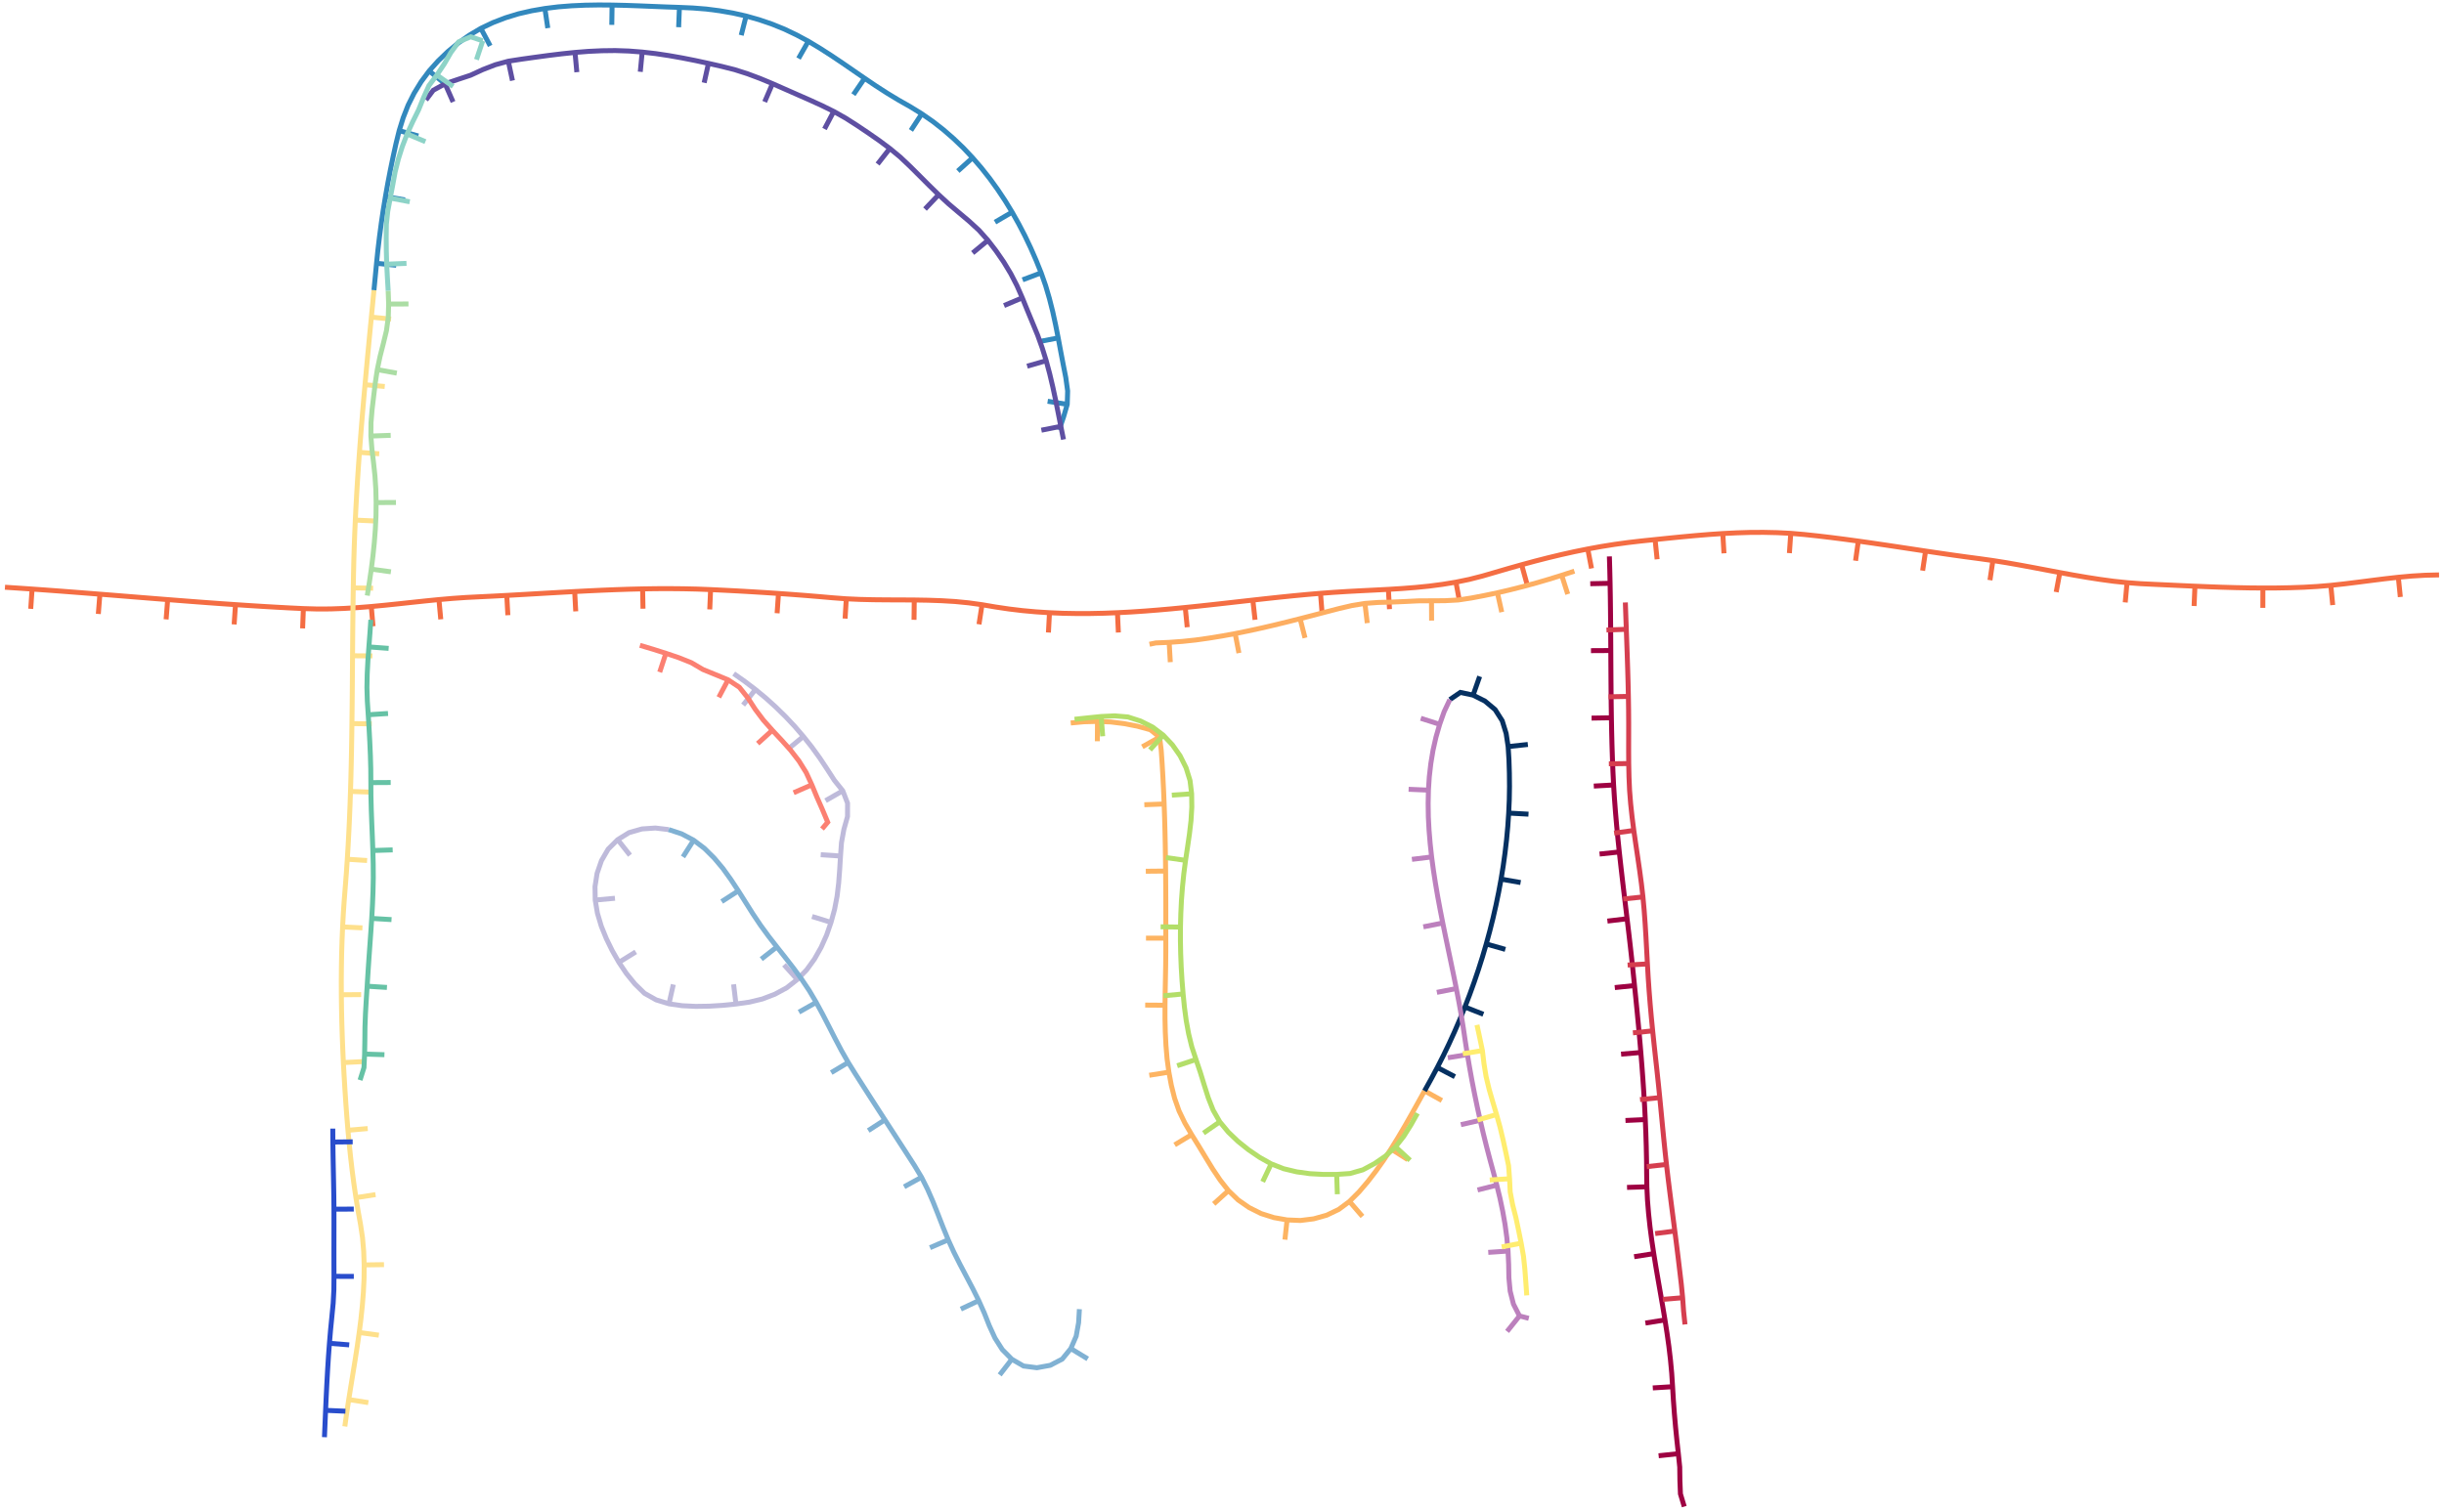 <svg viewBox = '-246.505 -152.489 493.01 304.978' xmlns = 'http://www.w3.org/2000/svg'>
<path stroke-width='1' fill='none' stroke='#9E0142' d='M 78.145 -40.221 L 78.223 -37.509 L 78.285 -34.796 L 78.333 -32.084 L 78.368 -29.37 L 78.394 -26.657 L 78.414 -23.944 L 78.43 -21.231 L 78.445 -18.518 L 78.462 -15.805 L 78.483 -13.091 L 78.511 -10.378 L 78.55 -7.665 L 78.602 -4.953 L 78.668 -2.24 L 78.755 0.472 L 78.862 3.183 L 78.994 5.893 L 79.166 8.6 L 79.369 11.306 L 79.603 14.009 L 79.863 16.71 L 80.142 19.409 L 80.44 22.105 L 80.75 24.801 L 81.069 27.495 L 81.393 30.189 L 81.716 32.883 L 82.037 35.577 L 82.349 38.273 L 82.649 40.969 L 82.935 43.667 L 83.214 46.366 L 83.489 49.065 L 83.755 51.765 L 84.012 54.467 L 84.258 57.169 L 84.49 59.872 L 84.707 62.576 L 84.908 65.282 L 85.089 67.989 L 85.249 70.698 L 85.387 73.407 L 85.498 76.118 L 85.582 78.83 L 85.639 81.543 L 85.663 84.256 L 85.703 86.969 L 85.831 89.679 L 86.051 92.383 L 86.341 95.081 L 86.693 97.771 L 87.094 100.454 L 87.528 103.132 L 87.985 105.807 L 88.451 108.48 L 88.913 111.153 L 89.358 113.83 L 89.774 116.511 L 90.151 119.198 L 90.466 121.893 L 90.718 124.594 L 90.893 127.302 L 91.055 130.01 L 91.254 132.716 L 91.491 135.419 L 91.761 138.118 L 92.057 140.815 L 92.334 143.513 L 92.37 146.226 L 92.476 148.936 L 93.245 151.489' /><line stroke-width='1' x1='78.285' y1='-34.796' x2='74.286' y2='-34.715' fill='none' stroke='#9E0142' />
<line stroke-width='1' x1='78.43' y1='-21.231' x2='74.43' y2='-21.208' fill='none' stroke='#9E0142' />
<line stroke-width='1' x1='78.55' y1='-7.665' x2='74.551' y2='-7.599' fill='none' stroke='#9E0142' />
<line stroke-width='1' x1='78.994' y1='5.893' x2='75' y2='6.117' fill='none' stroke='#9E0142' />
<line stroke-width='1' x1='80.142' y1='19.409' x2='76.165' y2='19.834' fill='none' stroke='#9E0142' />
<line stroke-width='1' x1='81.716' y1='32.883' x2='77.745' y2='33.358' fill='none' stroke='#9E0142' />
<line stroke-width='1' x1='83.214' y1='46.366' x2='79.235' y2='46.774' fill='none' stroke='#9E0142' />
<line stroke-width='1' x1='84.49' y1='59.872' x2='80.504' y2='60.203' fill='none' stroke='#9E0142' />
<line stroke-width='1' x1='85.387' y1='73.407' x2='81.391' y2='73.591' fill='none' stroke='#9E0142' />
<line stroke-width='1' x1='85.703' y1='86.969' x2='81.705' y2='87.092' fill='none' stroke='#9E0142' />
<line stroke-width='1' x1='87.094' y1='100.454' x2='83.142' y2='101.069' fill='none' stroke='#9E0142' />
<line stroke-width='1' x1='89.358' y1='113.83' x2='85.408' y2='114.464' fill='none' stroke='#9E0142' />
<line stroke-width='1' x1='90.893' y1='127.302' x2='86.901' y2='127.55' fill='none' stroke='#9E0142' />
<line stroke-width='1' x1='92.057' y1='140.815' x2='88.079' y2='141.238' fill='none' stroke='#9E0142' />
<path stroke-width='1' fill='none' stroke='#D53E4F' d='M 81.365 -30.931 L 81.459 -28.223 L 81.557 -25.516 L 81.655 -22.808 L 81.75 -20.1 L 81.838 -17.392 L 81.915 -14.684 L 81.976 -11.976 L 82.018 -9.267 L 82.037 -6.557 L 82.034 -3.848 L 82.028 -1.139 L 82.042 1.571 L 82.1 4.279 L 82.219 6.986 L 82.434 9.686 L 82.725 12.38 L 83.07 15.067 L 83.456 17.749 L 83.854 20.429 L 84.244 23.11 L 84.603 25.796 L 84.913 28.487 L 85.16 31.185 L 85.358 33.887 L 85.524 36.591 L 85.671 39.297 L 85.816 42.002 L 85.971 44.707 L 86.156 47.41 L 86.37 50.111 L 86.611 52.809 L 86.876 55.506 L 87.157 58.2 L 87.449 60.894 L 87.748 63.587 L 88.035 66.281 L 88.307 68.976 L 88.569 71.673 L 88.828 74.37 L 89.091 77.066 L 89.366 79.762 L 89.657 82.456 L 89.972 85.146 L 90.306 87.835 L 90.649 90.523 L 90.996 93.21 L 91.343 95.897 L 91.686 98.584 L 92.019 101.273 L 92.34 103.963 L 92.656 106.654 L 92.921 109.35 L 93.112 112.053 L 93.395 114.739' /><line stroke-width='1' x1='81.557' y1='-25.516' x2='77.559' y2='-25.37' fill='none' stroke='#D53E4F' />
<line stroke-width='1' x1='81.976' y1='-11.976' x2='77.976' y2='-11.899' fill='none' stroke='#D53E4F' />
<line stroke-width='1' x1='82.042' y1='1.571' x2='78.042' y2='1.624' fill='none' stroke='#D53E4F' />
<line stroke-width='1' x1='83.07' y1='15.067' x2='79.107' y2='15.607' fill='none' stroke='#D53E4F' />
<line stroke-width='1' x1='84.913' y1='28.487' x2='80.934' y2='28.899' fill='none' stroke='#D53E4F' />
<line stroke-width='1' x1='85.816' y1='42.002' x2='81.822' y2='42.223' fill='none' stroke='#D53E4F' />
<line stroke-width='1' x1='86.876' y1='55.506' x2='82.896' y2='55.909' fill='none' stroke='#D53E4F' />
<line stroke-width='1' x1='88.307' y1='68.976' x2='84.326' y2='69.37' fill='none' stroke='#D53E4F' />
<line stroke-width='1' x1='89.657' y1='82.456' x2='85.682' y2='82.903' fill='none' stroke='#D53E4F' />
<line stroke-width='1' x1='91.343' y1='95.897' x2='87.376' y2='96.406' fill='none' stroke='#D53E4F' />
<line stroke-width='1' x1='92.921' y1='109.35' x2='88.935' y2='109.687' fill='none' stroke='#D53E4F' />
<path stroke-width='1' fill='none' stroke='#F46D43' d='M -245.505 -34.001 L -242.767 -33.822 L -240.031 -33.635 L -237.294 -33.44 L -234.558 -33.238 L -231.823 -33.03 L -229.088 -32.817 L -226.353 -32.601 L -223.618 -32.383 L -220.884 -32.163 L -218.149 -31.943 L -215.415 -31.724 L -212.68 -31.507 L -209.945 -31.293 L -207.21 -31.083 L -204.474 -30.879 L -201.738 -30.68 L -199.001 -30.491 L -196.264 -30.309 L -193.526 -30.137 L -190.787 -29.977 L -188.048 -29.828 L -185.307 -29.695 L -182.566 -29.616 L -179.822 -29.626 L -177.081 -29.727 L -174.343 -29.893 L -171.608 -30.112 L -168.877 -30.373 L -166.149 -30.657 L -163.421 -30.951 L -160.693 -31.24 L -157.963 -31.512 L -155.23 -31.749 L -152.494 -31.939 L -149.754 -32.077 L -147.014 -32.211 L -144.274 -32.355 L -141.535 -32.508 L -138.796 -32.666 L -136.057 -32.825 L -133.319 -32.981 L -130.579 -33.132 L -127.84 -33.273 L -125.099 -33.401 L -122.358 -33.512 L -119.616 -33.604 L -116.874 -33.671 L -114.131 -33.712 L -111.388 -33.72 L -108.644 -33.694 L -105.902 -33.632 L -103.161 -33.526 L -100.42 -33.395 L -97.681 -33.253 L -94.942 -33.096 L -92.204 -32.928 L -89.466 -32.745 L -86.73 -32.549 L -83.995 -32.339 L -81.261 -32.114 L -78.528 -31.875 L -75.792 -31.669 L -73.052 -31.547 L -70.309 -31.481 L -67.566 -31.454 L -64.823 -31.444 L -62.079 -31.429 L -59.336 -31.383 L -56.595 -31.287 L -53.856 -31.123 L -51.127 -30.855 L -48.409 -30.479 L -45.705 -30.018 L -42.992 -29.616 L -40.268 -29.288 L -37.536 -29.039 L -34.799 -28.861 L -32.058 -28.745 L -29.315 -28.698 L -26.572 -28.703 L -23.829 -28.76 L -21.088 -28.866 L -18.348 -29.01 L -15.611 -29.194 L -12.876 -29.409 L -10.143 -29.65 L -7.413 -29.916 L -4.684 -30.198 L -1.957 -30.493 L 0.77 -30.797 L 3.496 -31.105 L 6.222 -31.412 L 8.948 -31.713 L 11.676 -32.006 L 14.405 -32.283 L 17.137 -32.541 L 19.87 -32.776 L 22.606 -32.979 L 25.344 -33.151 L 28.083 -33.298 L 30.823 -33.433 L 33.563 -33.576 L 36.301 -33.745 L 39.036 -33.958 L 41.766 -34.228 L 44.486 -34.585 L 47.192 -35.029 L 49.879 -35.585 L 52.536 -36.263 L 55.171 -37.029 L 57.804 -37.797 L 60.444 -38.542 L 63.092 -39.26 L 65.75 -39.94 L 68.417 -40.582 L 71.094 -41.179 L 73.783 -41.723 L 76.482 -42.217 L 79.191 -42.65 L 81.908 -43.024 L 84.633 -43.341 L 87.362 -43.623 L 90.091 -43.904 L 92.821 -44.176 L 95.552 -44.427 L 98.287 -44.652 L 101.023 -44.839 L 103.763 -44.976 L 106.505 -45.062 L 109.248 -45.075 L 111.991 -45.016 L 114.731 -44.877 L 117.464 -44.642 L 120.192 -44.351 L 122.916 -44.029 L 125.637 -43.681 L 128.356 -43.312 L 131.072 -42.926 L 133.786 -42.528 L 136.499 -42.122 L 139.212 -41.713 L 141.924 -41.304 L 144.638 -40.902 L 147.353 -40.509 L 150.07 -40.13 L 152.79 -39.769 L 155.506 -39.388 L 158.216 -38.957 L 160.918 -38.482 L 163.615 -37.983 L 166.31 -37.472 L 169.006 -36.963 L 171.704 -36.468 L 174.408 -36.003 L 177.119 -35.582 L 179.837 -35.213 L 182.565 -34.925 L 185.301 -34.72 L 188.041 -34.587 L 190.781 -34.461 L 193.522 -34.334 L 196.262 -34.213 L 199.003 -34.101 L 201.745 -34.002 L 204.487 -33.925 L 207.23 -33.871 L 209.973 -33.845 L 212.716 -33.856 L 215.459 -33.905 L 218.201 -34.001 L 220.94 -34.157 L 223.673 -34.385 L 226.401 -34.683 L 229.123 -35.019 L 231.844 -35.369 L 234.566 -35.709 L 237.292 -36.016 L 240.024 -36.264 L 242.763 -36.426 L 245.505 -36.491' /><line stroke-width='1' x1='-240.031' y1='-33.635' x2='-240.309' y2='-29.645' fill='none' stroke='#F46D43' />
<line stroke-width='1' x1='-226.353' y1='-32.601' x2='-226.67' y2='-28.614' fill='none' stroke='#F46D43' />
<line stroke-width='1' x1='-212.68' y1='-31.507' x2='-212.994' y2='-27.519' fill='none' stroke='#F46D43' />
<line stroke-width='1' x1='-199.001' y1='-30.491' x2='-199.272' y2='-26.5' fill='none' stroke='#F46D43' />
<line stroke-width='1' x1='-185.307' y1='-29.695' x2='-185.462' y2='-25.698' fill='none' stroke='#F46D43' />
<line stroke-width='1' x1='-171.608' y1='-30.112' x2='-171.259' y2='-26.127' fill='none' stroke='#F46D43' />
<line stroke-width='1' x1='-157.963' y1='-31.512' x2='-157.592' y2='-27.529' fill='none' stroke='#F46D43' />
<line stroke-width='1' x1='-144.274' y1='-32.355' x2='-144.057' y2='-28.361' fill='none' stroke='#F46D43' />
<line stroke-width='1' x1='-130.579' y1='-33.132' x2='-130.366' y2='-29.137' fill='none' stroke='#F46D43' />
<line stroke-width='1' x1='-116.874' y1='-33.671' x2='-116.796' y2='-29.672' fill='none' stroke='#F46D43' />
<line stroke-width='1' x1='-103.161' y1='-33.526' x2='-103.333' y2='-29.529' fill='none' stroke='#F46D43' />
<line stroke-width='1' x1='-89.466' y1='-32.745' x2='-89.743' y2='-28.755' fill='none' stroke='#F46D43' />
<line stroke-width='1' x1='-75.792' y1='-31.669' x2='-76.031' y2='-27.676' fill='none' stroke='#F46D43' />
<line stroke-width='1' x1='-62.079' y1='-31.429' x2='-62.124' y2='-27.429' fill='none' stroke='#F46D43' />
<line stroke-width='1' x1='-48.409' y1='-30.479' x2='-49.019' y2='-26.526' fill='none' stroke='#F46D43' />
<line stroke-width='1' x1='-34.799' y1='-28.861' x2='-35.013' y2='-24.867' fill='none' stroke='#F46D43' />
<line stroke-width='1' x1='-21.088' y1='-28.866' x2='-20.905' y2='-24.87' fill='none' stroke='#F46D43' />
<line stroke-width='1' x1='-7.413' y1='-29.916' x2='-7.014' y2='-25.936' fill='none' stroke='#F46D43' />
<line stroke-width='1' x1='6.222' y1='-31.412' x2='6.666' y2='-27.436' fill='none' stroke='#F46D43' />
<line stroke-width='1' x1='19.87' y1='-32.776' x2='20.189' y2='-28.789' fill='none' stroke='#F46D43' />
<line stroke-width='1' x1='33.563' y1='-33.576' x2='33.79' y2='-29.582' fill='none' stroke='#F46D43' />
<line stroke-width='1' x1='47.192' y1='-35.029' x2='47.922' y2='-31.096' fill='none' stroke='#F46D43' />
<line stroke-width='1' x1='60.444' y1='-38.542' x2='61.511' y2='-34.687' fill='none' stroke='#F46D43' />
<line stroke-width='1' x1='73.783' y1='-41.723' x2='74.54' y2='-37.795' fill='none' stroke='#F46D43' />
<line stroke-width='1' x1='87.362' y1='-43.623' x2='87.772' y2='-39.644' fill='none' stroke='#F46D43' />
<line stroke-width='1' x1='101.023' y1='-44.839' x2='101.26' y2='-40.846' fill='none' stroke='#F46D43' />
<line stroke-width='1' x1='114.731' y1='-44.877' x2='114.458' y2='-40.886' fill='none' stroke='#F46D43' />
<line stroke-width='1' x1='128.356' y1='-43.312' x2='127.805' y2='-39.35' fill='none' stroke='#F46D43' />
<line stroke-width='1' x1='141.924' y1='-41.304' x2='141.333' y2='-37.348' fill='none' stroke='#F46D43' />
<line stroke-width='1' x1='155.506' y1='-39.388' x2='154.915' y2='-35.432' fill='none' stroke='#F46D43' />
<line stroke-width='1' x1='169.006' y1='-36.963' x2='168.274' y2='-33.031' fill='none' stroke='#F46D43' />
<line stroke-width='1' x1='182.565' y1='-34.925' x2='182.206' y2='-30.941' fill='none' stroke='#F46D43' />
<line stroke-width='1' x1='196.262' y1='-34.213' x2='196.092' y2='-30.216' fill='none' stroke='#F46D43' />
<line stroke-width='1' x1='209.973' y1='-33.845' x2='209.962' y2='-29.845' fill='none' stroke='#F46D43' />
<line stroke-width='1' x1='223.673' y1='-34.385' x2='224.057' y2='-30.404' fill='none' stroke='#F46D43' />
<line stroke-width='1' x1='237.292' y1='-36.016' x2='237.697' y2='-32.037' fill='none' stroke='#F46D43' />
<path stroke-width='1' fill='none' stroke='#FDAE61' d='M -14.625 -22.501 L -13.345 -22.766 L -10.659 -22.881 L -7.978 -23.076 L -5.304 -23.359 L -2.642 -23.734 L 0.012 -24.166 L 2.656 -24.65 L 5.291 -25.186 L 7.918 -25.76 L 10.537 -26.367 L 13.149 -27.005 L 15.756 -27.661 L 18.36 -28.333 L 20.961 -29.014 L 23.563 -29.691 L 26.18 -30.303 L 28.832 -30.739 L 31.512 -30.935 L 34.2 -31.007 L 36.886 -31.12 L 39.571 -31.254 L 42.26 -31.272 L 44.948 -31.286 L 47.632 -31.429 L 50.29 -31.829 L 52.931 -32.332 L 55.562 -32.886 L 58.18 -33.498 L 60.786 -34.159 L 63.381 -34.865 L 65.961 -35.621 L 68.529 -36.417 L 71.085 -37.251' /><line stroke-width='1' x1='-10.659' y1='-22.881' x2='-10.429' y2='-18.887' fill='none' stroke='#FDAE61' />
<line stroke-width='1' x1='2.656' y1='-24.65' x2='3.416' y2='-20.723' fill='none' stroke='#FDAE61' />
<line stroke-width='1' x1='15.756' y1='-27.661' x2='16.744' y2='-23.785' fill='none' stroke='#FDAE61' />
<line stroke-width='1' x1='28.832' y1='-30.739' x2='29.303' y2='-26.767' fill='none' stroke='#FDAE61' />
<line stroke-width='1' x1='42.26' y1='-31.272' x2='42.283' y2='-27.272' fill='none' stroke='#FDAE61' />
<line stroke-width='1' x1='55.562' y1='-32.886' x2='56.43' y2='-28.981' fill='none' stroke='#FDAE61' />
<line stroke-width='1' x1='68.529' y1='-36.417' x2='69.741' y2='-32.606' fill='none' stroke='#FDAE61' />
<path stroke-width='1' fill='none' stroke='#FEE08B' d='M -176.945 135.319 L -176.57 132.607 L -176.159 129.899 L -175.726 127.196 L -175.285 124.493 L -174.848 121.79 L -174.431 119.083 L -174.045 116.373 L -173.699 113.656 L -173.414 110.933 L -173.2 108.203 L -173.066 105.468 L -173.046 102.73 L -173.142 99.994 L -173.376 97.266 L -173.779 94.558 L -174.262 91.863 L -174.706 89.161 L -175.104 86.452 L -175.463 83.737 L -175.779 81.017 L -176.063 78.294 L -176.316 75.567 L -176.54 72.838 L -176.742 70.107 L -176.923 67.375 L -177.088 64.641 L -177.236 61.907 L -177.362 59.172 L -177.469 56.435 L -177.554 53.699 L -177.613 50.961 L -177.649 48.223 L -177.658 45.484 L -177.637 42.746 L -177.589 40.008 L -177.507 37.271 L -177.392 34.535 L -177.246 31.801 L -177.06 29.069 L -176.844 26.339 L -176.634 23.609 L -176.448 20.877 L -176.281 18.144 L -176.136 15.409 L -176.009 12.674 L -175.898 9.938 L -175.804 7.201 L -175.723 4.464 L -175.655 1.727 L -175.599 -1.011 L -175.552 -3.749 L -175.514 -6.487 L -175.482 -9.225 L -175.454 -11.963 L -175.431 -14.701 L -175.41 -17.44 L -175.389 -20.178 L -175.368 -22.916 L -175.344 -25.654 L -175.316 -28.393 L -175.282 -31.131 L -175.242 -33.869 L -175.193 -36.607 L -175.131 -39.344 L -175.051 -42.081 L -174.949 -44.818 L -174.83 -47.554 L -174.694 -50.288 L -174.541 -53.023 L -174.374 -55.756 L -174.193 -58.488 L -173.999 -61.219 L -173.793 -63.95 L -173.577 -66.68 L -173.351 -69.409 L -173.117 -72.137 L -172.875 -74.865 L -172.627 -77.592 L -172.374 -80.318 L -172.117 -83.045 L -171.857 -85.77 L -171.594 -88.496 L -171.331 -91.222 L -171.068 -93.948' /><line stroke-width='1' x1='-176.159' y1='129.899' x2='-172.207' y2='130.516' fill='none' stroke='#FEE08B' />
<line stroke-width='1' x1='-174.045' y1='116.373' x2='-170.081' y2='116.907' fill='none' stroke='#FEE08B' />
<line stroke-width='1' x1='-173.046' y1='102.73' x2='-169.046' y2='102.675' fill='none' stroke='#FEE08B' />
<line stroke-width='1' x1='-174.706' y1='89.161' x2='-170.753' y2='88.545' fill='none' stroke='#FEE08B' />
<line stroke-width='1' x1='-176.316' y1='75.567' x2='-172.331' y2='75.219' fill='none' stroke='#FEE08B' />
<line stroke-width='1' x1='-177.236' y1='61.907' x2='-173.241' y2='61.707' fill='none' stroke='#FEE08B' />
<line stroke-width='1' x1='-177.649' y1='48.223' x2='-173.649' y2='48.191' fill='none' stroke='#FEE08B' />
<line stroke-width='1' x1='-177.392' y1='34.535' x2='-173.397' y2='34.726' fill='none' stroke='#FEE08B' />
<line stroke-width='1' x1='-176.448' y1='20.877' x2='-172.456' y2='21.135' fill='none' stroke='#FEE08B' />
<line stroke-width='1' x1='-175.804' y1='7.201' x2='-171.806' y2='7.329' fill='none' stroke='#FEE08B' />
<line stroke-width='1' x1='-175.514' y1='-6.487' x2='-171.514' y2='-6.435' fill='none' stroke='#FEE08B' />
<line stroke-width='1' x1='-175.389' y1='-20.178' x2='-171.39' y2='-20.147' fill='none' stroke='#FEE08B' />
<line stroke-width='1' x1='-175.242' y1='-33.869' x2='-171.243' y2='-33.804' fill='none' stroke='#FEE08B' />
<line stroke-width='1' x1='-174.83' y1='-47.554' x2='-170.835' y2='-47.367' fill='none' stroke='#FEE08B' />
<line stroke-width='1' x1='-173.999' y1='-61.219' x2='-170.009' y2='-60.928' fill='none' stroke='#FEE08B' />
<line stroke-width='1' x1='-172.875' y1='-74.865' x2='-168.891' y2='-74.507' fill='none' stroke='#FEE08B' />
<line stroke-width='1' x1='-171.594' y1='-88.496' x2='-167.613' y2='-88.112' fill='none' stroke='#FEE08B' />
<path stroke-width='1' fill='none' stroke='#ABDDA4' d='M -172.415 -32.321 L -171.995 -34.984 L -171.61 -37.652 L -171.272 -40.326 L -170.999 -43.008 L -170.79 -45.696 L -170.661 -48.388 L -170.63 -51.083 L -170.693 -53.778 L -170.868 -56.468 L -171.156 -59.148 L -171.475 -61.825 L -171.689 -64.511 L -171.667 -67.205 L -171.441 -69.891 L -171.124 -72.568 L -170.802 -75.244 L -170.397 -77.909 L -169.848 -80.548 L -169.18 -83.159 L -168.546 -85.779 L -168.182 -88.448 L -168.106 -91.14 L -168.203 -93.834' /><line stroke-width='1' x1='-171.61' y1='-37.652' x2='-167.646' y2='-37.116' fill='none' stroke='#ABDDA4' />
<line stroke-width='1' x1='-170.63' y1='-51.083' x2='-166.63' y2='-51.107' fill='none' stroke='#ABDDA4' />
<line stroke-width='1' x1='-171.689' y1='-64.511' x2='-167.692' y2='-64.653' fill='none' stroke='#ABDDA4' />
<line stroke-width='1' x1='-170.397' y1='-77.909' x2='-166.46' y2='-77.201' fill='none' stroke='#ABDDA4' />
<line stroke-width='1' x1='-168.106' y1='-91.14' x2='-164.106' y2='-91.156' fill='none' stroke='#ABDDA4' />
<path stroke-width='1' fill='none' stroke='#66C2A5' d='M -173.875 65.439 L -173.084 62.926 L -172.955 60.188 L -172.908 57.447 L -172.882 54.706 L -172.778 51.966 L -172.619 49.23 L -172.441 46.494 L -172.271 43.758 L -172.088 41.023 L -171.893 38.288 L -171.699 35.553 L -171.519 32.818 L -171.368 30.081 L -171.26 27.341 L -171.203 24.601 L -171.22 21.86 L -171.291 19.119 L -171.393 16.38 L -171.507 13.64 L -171.61 10.901 L -171.678 8.161 L -171.694 5.419 L -171.712 2.678 L -171.789 -0.062 L -171.908 -2.801 L -172.055 -5.539 L -172.223 -8.275 L -172.403 -11.01 L -172.486 -13.75 L -172.43 -16.491 L -172.289 -19.228 L -172.093 -21.963 L -171.883 -24.696 L -171.695 -27.431' /><line stroke-width='1' x1='-172.955' y1='60.188' x2='-168.957' y2='60.316' fill='none' stroke='#66C2A5' />
<line stroke-width='1' x1='-172.441' y1='46.494' x2='-168.449' y2='46.748' fill='none' stroke='#66C2A5' />
<line stroke-width='1' x1='-171.519' y1='32.818' x2='-167.526' y2='33.059' fill='none' stroke='#66C2A5' />
<line stroke-width='1' x1='-171.291' y1='19.119' x2='-167.293' y2='18.993' fill='none' stroke='#66C2A5' />
<line stroke-width='1' x1='-171.694' y1='5.419' x2='-167.694' y2='5.395' fill='none' stroke='#66C2A5' />
<line stroke-width='1' x1='-172.223' y1='-8.275' x2='-168.231' y2='-8.529' fill='none' stroke='#66C2A5' />
<line stroke-width='1' x1='-172.093' y1='-21.963' x2='-168.104' y2='-21.666' fill='none' stroke='#66C2A5' />
<path stroke-width='1' fill='none' stroke='#294dcc' d='M -181.055 137.489 L -180.941 134.782 L -180.825 132.074 L -180.704 129.367 L -180.57 126.66 L -180.42 123.954 L -180.249 121.25 L -180.05 118.547 L -179.822 115.847 L -179.556 113.15 L -179.295 110.453 L -179.154 107.747 L -179.132 105.037 L -179.142 102.327 L -179.144 99.617 L -179.14 96.907 L -179.136 94.197 L -179.138 91.487 L -179.167 88.777 L -179.212 86.068 L -179.267 83.358 L -179.319 80.649 L -179.358 77.939 L -179.375 75.229' /><line stroke-width='1' x1='-180.825' y1='132.074' x2='-176.829' y2='132.249' fill='none' stroke='#294dcc' />
<line stroke-width='1' x1='-180.05' y1='118.547' x2='-176.063' y2='118.863' fill='none' stroke='#294dcc' />
<line stroke-width='1' x1='-179.132' y1='105.037' x2='-175.132' y2='105.046' fill='none' stroke='#294dcc' />
<line stroke-width='1' x1='-179.138' y1='91.487' x2='-175.138' y2='91.465' fill='none' stroke='#294dcc' />
<line stroke-width='1' x1='-179.358' y1='77.939' x2='-175.359' y2='77.898' fill='none' stroke='#294dcc' />
<path stroke-width='1' fill='none' stroke='#3288BD' d='M -171.068 -93.948 L -170.808 -96.653 L -170.549 -99.359 L -170.27 -102.063 L -169.95 -104.762 L -169.591 -107.456 L -169.193 -110.145 L -168.753 -112.827 L -168.278 -115.503 L -167.764 -118.172 L -167.213 -120.834 L -166.63 -123.489 L -165.981 -126.128 L -165.176 -128.722 L -164.185 -131.252 L -162.968 -133.681 L -161.547 -135.997 L -159.929 -138.179 L -158.116 -140.202 L -156.156 -142.084 L -154.058 -143.811 L -151.841 -145.381 L -149.505 -146.767 L -147.051 -147.935 L -144.514 -148.907 L -141.916 -149.703 L -139.267 -150.309 L -136.589 -150.774 L -133.892 -151.108 L -131.183 -151.321 L -128.468 -151.444 L -125.75 -151.489 L -123.032 -151.468 L -120.315 -151.405 L -117.599 -151.31 L -114.883 -151.199 L -112.167 -151.089 L -109.45 -150.997 L -106.735 -150.878 L -104.026 -150.663 L -101.33 -150.316 L -98.652 -149.852 L -96.001 -149.257 L -93.386 -148.516 L -90.813 -147.642 L -88.294 -146.622 L -85.841 -145.453 L -83.449 -144.163 L -81.119 -142.764 L -78.832 -141.295 L -76.575 -139.781 L -74.336 -138.239 L -72.098 -136.698 L -69.846 -135.175 L -67.562 -133.701 L -65.238 -132.293 L -62.873 -130.953 L -60.561 -129.525 L -58.327 -127.978 L -56.187 -126.303 L -54.136 -124.52 L -52.173 -122.641 L -50.311 -120.661 L -48.535 -118.604 L -46.852 -116.47 L -45.262 -114.266 L -43.755 -112.004 L -42.338 -109.685 L -41.007 -107.315 L -39.754 -104.903 L -38.586 -102.449 L -37.498 -99.959 L -36.482 -97.438 L -35.584 -94.873 L -34.818 -92.265 L -34.151 -89.63 L -33.572 -86.975 L -33.044 -84.309 L -32.544 -81.637 L -32.034 -78.967 L -31.509 -76.3 L -31.137 -73.61 L -31.218 -70.902 L -31.975 -68.309 L -32.855 -65.741' /><line stroke-width='1' x1='-170.549' y1='-99.359' x2='-166.568' y2='-98.964' fill='none' stroke='#3288BD' />
<line stroke-width='1' x1='-168.753' y1='-112.827' x2='-164.81' y2='-112.154' fill='none' stroke='#3288BD' />
<line stroke-width='1' x1='-165.981' y1='-126.128' x2='-162.128' y2='-125.057' fill='none' stroke='#3288BD' />
<line stroke-width='1' x1='-159.929' y1='-138.179' x2='-156.83' y2='-135.65' fill='none' stroke='#3288BD' />
<line stroke-width='1' x1='-149.505' y1='-146.767' x2='-147.623' y2='-143.238' fill='none' stroke='#3288BD' />
<line stroke-width='1' x1='-136.589' y1='-150.774' x2='-136.001' y2='-146.818' fill='none' stroke='#3288BD' />
<line stroke-width='1' x1='-123.032' y1='-151.468' x2='-123.094' y2='-147.469' fill='none' stroke='#3288BD' />
<line stroke-width='1' x1='-109.45' y1='-150.997' x2='-109.606' y2='-147' fill='none' stroke='#3288BD' />
<line stroke-width='1' x1='-96.001' y1='-149.257' x2='-96.985' y2='-145.38' fill='none' stroke='#3288BD' />
<line stroke-width='1' x1='-83.449' y1='-144.163' x2='-85.428' y2='-140.687' fill='none' stroke='#3288BD' />
<line stroke-width='1' x1='-72.098' y1='-136.698' x2='-74.353' y2='-133.394' fill='none' stroke='#3288BD' />
<line stroke-width='1' x1='-60.561' y1='-129.525' x2='-62.751' y2='-126.178' fill='none' stroke='#3288BD' />
<line stroke-width='1' x1='-50.311' y1='-120.661' x2='-53.282' y2='-117.983' fill='none' stroke='#3288BD' />
<line stroke-width='1' x1='-42.338' y1='-109.685' x2='-45.789' y2='-107.663' fill='none' stroke='#3288BD' />
<line stroke-width='1' x1='-36.482' y1='-97.438' x2='-40.225' y2='-96.029' fill='none' stroke='#3288BD' />
<line stroke-width='1' x1='-33.044' y1='-84.309' x2='-36.971' y2='-83.552' fill='none' stroke='#3288BD' />
<line stroke-width='1' x1='-31.218' y1='-70.902' x2='-35.169' y2='-71.527' fill='none' stroke='#3288BD' />
<path stroke-width='1' fill='none' stroke='#5E4FA2' d='M -160.575 -132.331 L -159.101 -134.283 L -156.722 -135.585 L -154.153 -136.458 L -151.577 -137.311 L -149.113 -138.447 L -146.582 -139.425 L -143.966 -140.14 L -141.283 -140.556 L -138.595 -140.932 L -135.905 -141.296 L -133.211 -141.626 L -130.511 -141.909 L -127.805 -142.124 L -125.094 -142.251 L -122.38 -142.287 L -119.667 -142.196 L -116.961 -141.984 L -114.264 -141.675 L -111.58 -141.272 L -108.907 -140.8 L -106.244 -140.274 L -103.591 -139.7 L -100.944 -139.098 L -98.312 -138.436 L -95.727 -137.609 L -93.184 -136.659 L -90.678 -135.616 L -88.195 -134.519 L -85.712 -133.423 L -83.226 -132.333 L -80.756 -131.206 L -78.322 -130.006 L -75.955 -128.677 L -73.667 -127.217 L -71.414 -125.704 L -69.185 -124.154 L -67.008 -122.533 L -64.916 -120.804 L -62.943 -118.94 L -61.019 -117.026 L -59.102 -115.104 L -57.159 -113.207 L -55.165 -111.366 L -53.094 -109.611 L -51.017 -107.863 L -49.02 -106.026 L -47.216 -104 L -45.563 -101.847 L -44.022 -99.613 L -42.619 -97.289 L -41.375 -94.878 L -40.282 -92.394 L -39.263 -89.878 L -38.223 -87.37 L -37.188 -84.861 L -36.273 -82.306 L -35.464 -79.715 L -34.762 -77.093 L -34.139 -74.451 L -33.569 -71.797 L -33.035 -69.135 L -32.51 -66.472 L -31.975 -63.811' /><line stroke-width='1' x1='-156.722' y1='-135.585' x2='-155.112' y2='-131.923' fill='none' stroke='#5E4FA2' />
<line stroke-width='1' x1='-143.966' y1='-140.14' x2='-143.131' y2='-136.228' fill='none' stroke='#5E4FA2' />
<line stroke-width='1' x1='-130.511' y1='-141.909' x2='-130.144' y2='-137.926' fill='none' stroke='#5E4FA2' />
<line stroke-width='1' x1='-116.961' y1='-141.984' x2='-117.345' y2='-138.003' fill='none' stroke='#5E4FA2' />
<line stroke-width='1' x1='-103.591' y1='-139.7' x2='-104.458' y2='-135.795' fill='none' stroke='#5E4FA2' />
<line stroke-width='1' x1='-90.678' y1='-135.616' x2='-92.255' y2='-131.94' fill='none' stroke='#5E4FA2' />
<line stroke-width='1' x1='-78.322' y1='-130.006' x2='-80.186' y2='-126.467' fill='none' stroke='#5E4FA2' />
<line stroke-width='1' x1='-67.008' y1='-122.533' x2='-69.477' y2='-119.387' fill='none' stroke='#5E4FA2' />
<line stroke-width='1' x1='-57.159' y1='-113.207' x2='-59.913' y2='-110.306' fill='none' stroke='#5E4FA2' />
<line stroke-width='1' x1='-47.216' y1='-104' x2='-50.298' y2='-101.45' fill='none' stroke='#5E4FA2' />
<line stroke-width='1' x1='-40.282' y1='-92.394' x2='-43.967' y2='-90.837' fill='none' stroke='#5E4FA2' />
<line stroke-width='1' x1='-35.464' y1='-79.715' x2='-39.306' y2='-78.602' fill='none' stroke='#5E4FA2' />
<line stroke-width='1' x1='-32.51' y1='-66.472' x2='-36.433' y2='-65.691' fill='none' stroke='#5E4FA2' />
<path stroke-width='1' fill='none' stroke='#8DD3C7' d='M -168.203 -93.834 L -168.36 -96.51 L -168.503 -99.187 L -168.575 -101.867 L -168.599 -104.548 L -168.565 -107.228 L -168.281 -109.891 L -167.782 -112.525 L -167.28 -115.159 L -166.799 -117.796 L -166.148 -120.395 L -165.339 -122.951 L -164.38 -125.453 L -163.265 -127.891 L -162.078 -130.295 L -161.073 -132.778 L -159.984 -135.21 L -158.38 -137.353 L -156.89 -139.578 L -155.547 -141.899 L -153.963 -144.052 L -151.56 -145.064 L -149.125 -144.251' /><line stroke-width='1' x1='-168.503' y1='-99.187' x2='-164.506' y2='-99.348' fill='none' stroke='#8DD3C7' />
<line stroke-width='1' x1='-167.782' y1='-112.525' x2='-163.853' y2='-111.779' fill='none' stroke='#8DD3C7' />
<line stroke-width='1' x1='-164.38' y1='-125.453' x2='-160.692' y2='-123.905' fill='none' stroke='#8DD3C7' />
<line stroke-width='1' x1='-158.38' y1='-137.353' x2='-155.116' y2='-135.041' fill='none' stroke='#8DD3C7' />
<line stroke-width='1' x1='-149.125' y1='-144.251' x2='-150.391' y2='-140.457' fill='none' stroke='#8DD3C7' />
<path stroke-width='1' fill='none' stroke='#BEBADA' d='M -98.495 -16.571 L -96.276 -15.011 L -94.117 -13.37 L -92.024 -11.645 L -90.012 -9.826 L -88.072 -7.93 L -86.214 -5.955 L -84.445 -3.899 L -82.757 -1.776 L -81.165 0.42 L -79.663 2.678 L -78.19 4.956 L -76.5 7.064 L -75.532 9.572 L -75.542 12.26 L -76.276 14.871 L -76.76 17.528 L -76.956 20.233 L -77.121 22.94 L -77.325 25.645 L -77.644 28.338 L -78.154 31.001 L -78.87 33.616 L -79.758 36.178 L -80.868 38.652 L -82.202 41.011 L -83.789 43.208 L -85.68 45.149 L -87.812 46.82 L -90.195 48.109 L -92.725 49.078 L -95.36 49.714 L -98.046 50.087 L -100.745 50.359 L -103.452 50.526 L -106.163 50.566 L -108.871 50.434 L -111.555 50.052 L -114.142 49.256 L -116.496 47.931 L -118.434 46.039 L -120.142 43.935 L -121.653 41.683 L -123 39.33 L -124.192 36.894 L -125.213 34.383 L -125.988 31.785 L -126.438 29.114 L -126.479 26.405 L -126.06 23.729 L -125.18 21.171 L -123.821 18.833 L -121.902 16.928 L -119.603 15.504 L -117.002 14.764 L -114.304 14.58 L -111.615 14.899' /><line stroke-width='1' x1='-94.117' y1='-13.37' x2='-96.6' y2='-10.234' fill='none' stroke='#BEBADA' />
<line stroke-width='1' x1='-84.445' y1='-3.899' x2='-87.528' y2='-1.35' fill='none' stroke='#BEBADA' />
<line stroke-width='1' x1='-76.5' y1='7.064' x2='-79.968' y2='9.058' fill='none' stroke='#BEBADA' />
<line stroke-width='1' x1='-76.956' y1='20.233' x2='-80.947' y2='19.967' fill='none' stroke='#BEBADA' />
<line stroke-width='1' x1='-78.87' y1='33.616' x2='-82.691' y2='32.432' fill='none' stroke='#BEBADA' />
<line stroke-width='1' x1='-85.68' y1='45.149' x2='-88.351' y2='42.172' fill='none' stroke='#BEBADA' />
<line stroke-width='1' x1='-98.046' y1='50.087' x2='-98.522' y2='46.116' fill='none' stroke='#BEBADA' />
<line stroke-width='1' x1='-111.555' y1='50.052' x2='-110.682' y2='46.148' fill='none' stroke='#BEBADA' />
<line stroke-width='1' x1='-121.653' y1='41.683' x2='-118.255' y2='39.574' fill='none' stroke='#BEBADA' />
<line stroke-width='1' x1='-126.438' y1='29.114' x2='-122.455' y2='28.751' fill='none' stroke='#BEBADA' />
<line stroke-width='1' x1='-121.902' y1='16.928' x2='-119.423' y2='20.068' fill='none' stroke='#BEBADA' />
<path stroke-width='1' fill='none' stroke='#FB8072' d='M -117.415 -22.281 L -114.791 -21.501 L -112.181 -20.673 L -109.588 -19.795 L -107.048 -18.781 L -104.693 -17.397 L -102.162 -16.367 L -99.633 -15.327 L -97.358 -13.821 L -95.655 -11.684 L -94.168 -9.386 L -92.524 -7.199 L -90.707 -5.151 L -88.838 -3.15 L -87.013 -1.11 L -85.335 1.051 L -83.889 3.373 L -82.745 5.859 L -81.697 8.389 L -80.59 10.893 L -79.538 13.407 L -80.685 14.769' /><line stroke-width='1' x1='-112.181' y1='-20.673' x2='-113.428' y2='-16.872' fill='none' stroke='#FB8072' />
<line stroke-width='1' x1='-99.633' y1='-15.327' x2='-101.507' y2='-11.793' fill='none' stroke='#FB8072' />
<line stroke-width='1' x1='-90.707' y1='-5.151' x2='-93.665' y2='-2.459' fill='none' stroke='#FB8072' />
<line stroke-width='1' x1='-82.745' y1='5.859' x2='-86.41' y2='7.461' fill='none' stroke='#FB8072' />
<path stroke-width='1' fill='none' stroke='#80B1D3' d='M -111.615 14.899 L -109.009 15.755 L -106.583 17.033 L -104.398 18.692 L -102.449 20.626 L -100.682 22.728 L -99.079 24.959 L -97.564 27.251 L -96.098 29.575 L -94.63 31.897 L -93.1 34.179 L -91.479 36.397 L -89.793 38.566 L -88.088 40.721 L -86.406 42.893 L -84.783 45.11 L -83.254 47.392 L -81.858 49.759 L -80.549 52.174 L -79.29 54.616 L -78.042 57.064 L -76.76 59.494 L -75.398 61.88 L -73.945 64.211 L -72.465 66.526 L -70.981 68.838 L -69.492 71.148 L -68.001 73.455 L -66.507 75.761 L -65.013 78.067 L -63.52 80.373 L -62.03 82.682 L -60.615 85.037 L -59.381 87.491 L -58.284 90.009 L -57.269 92.562 L -56.272 95.123 L -55.231 97.665 L -54.089 100.164 L -52.853 102.618 L -51.571 105.048 L -50.292 107.479 L -49.067 109.939 L -47.946 112.446 L -46.937 115.002 L -45.792 117.497 L -44.321 119.812 L -42.397 121.759 L -40.035 123.131 L -37.333 123.478 L -34.647 122.987 L -32.228 121.728 L -30.5 119.613 L -29.413 117.101 L -28.928 114.4 L -28.765 111.659' /><line stroke-width='1' x1='-106.583' y1='17.033' x2='-108.732' y2='20.407' fill='none' stroke='#80B1D3' />
<line stroke-width='1' x1='-97.564' y1='27.251' x2='-100.925' y2='29.421' fill='none' stroke='#80B1D3' />
<line stroke-width='1' x1='-89.793' y1='38.566' x2='-92.941' y2='41.034' fill='none' stroke='#80B1D3' />
<line stroke-width='1' x1='-81.858' y1='49.759' x2='-85.34' y2='51.728' fill='none' stroke='#80B1D3' />
<line stroke-width='1' x1='-75.398' y1='61.88' x2='-78.833' y2='63.929' fill='none' stroke='#80B1D3' />
<line stroke-width='1' x1='-68.001' y1='73.455' x2='-71.359' y2='75.628' fill='none' stroke='#80B1D3' />
<line stroke-width='1' x1='-60.615' y1='85.037' x2='-64.119' y2='86.966' fill='none' stroke='#80B1D3' />
<line stroke-width='1' x1='-55.231' y1='97.665' x2='-58.902' y2='99.254' fill='none' stroke='#80B1D3' />
<line stroke-width='1' x1='-49.067' y1='109.939' x2='-52.684' y2='111.647' fill='none' stroke='#80B1D3' />
<line stroke-width='1' x1='-42.397' y1='121.759' x2='-44.846' y2='124.922' fill='none' stroke='#80B1D3' />
<line stroke-width='1' x1='-30.5' y1='119.613' x2='-27.083' y2='121.693' fill='none' stroke='#80B1D3' />
<path stroke-width='1' fill='none' stroke='#FDB462' d='M -30.515 -6.611 L -27.82 -6.859 L -25.114 -6.93 L -22.41 -6.816 L -19.725 -6.481 L -17.068 -5.964 L -14.457 -5.252 L -12.589 -3.763 L -12.257 -1.083 L -12.074 1.619 L -11.917 4.321 L -11.782 7.025 L -11.671 9.73 L -11.579 12.436 L -11.504 15.142 L -11.447 17.849 L -11.404 20.556 L -11.372 23.263 L -11.352 25.97 L -11.339 28.677 L -11.333 31.384 L -11.332 34.092 L -11.333 36.799 L -11.337 39.506 L -11.36 42.213 L -11.408 44.92 L -11.461 47.627 L -11.496 50.334 L -11.499 53.041 L -11.438 55.748 L -11.304 58.451 L -11.078 61.149 L -10.716 63.831 L -10.219 66.492 L -9.56 69.117 L -8.662 71.668 L -7.488 74.105 L -6.122 76.442 L -4.693 78.741 L -3.292 81.058 L -1.881 83.368 L -0.371 85.615 L 1.302 87.741 L 3.246 89.619 L 5.466 91.159 L 7.885 92.369 L 10.463 93.185 L 13.126 93.655 L 15.827 93.765 L 18.51 93.43 L 21.112 92.7 L 23.549 91.536 L 25.716 89.923 L 27.63 88.012 L 29.388 85.954 L 31.041 83.81 L 32.607 81.602 L 34.088 79.336 L 35.51 77.032 L 36.885 74.7 L 38.223 72.347 L 39.542 69.983 L 40.857 67.616' /><line stroke-width='1' x1='-25.114' y1='-6.93' x2='-25.146' y2='-2.93' fill='none' stroke='#FDB462' />
<line stroke-width='1' x1='-12.589' y1='-3.763' x2='-16.079' y2='-1.808' fill='none' stroke='#FDB462' />
<line stroke-width='1' x1='-11.671' y1='9.73' x2='-15.668' y2='9.88' fill='none' stroke='#FDB462' />
<line stroke-width='1' x1='-11.372' y1='23.263' x2='-15.372' y2='23.301' fill='none' stroke='#FDB462' />
<line stroke-width='1' x1='-11.333' y1='36.799' x2='-15.333' y2='36.795' fill='none' stroke='#FDB462' />
<line stroke-width='1' x1='-11.496' y1='50.334' x2='-15.496' y2='50.305' fill='none' stroke='#FDB462' />
<line stroke-width='1' x1='-10.716' y1='63.831' x2='-14.665' y2='64.466' fill='none' stroke='#FDB462' />
<line stroke-width='1' x1='-6.122' y1='76.442' x2='-9.547' y2='78.507' fill='none' stroke='#FDB462' />
<line stroke-width='1' x1='1.302' y1='87.741' x2='-1.666' y2='90.422' fill='none' stroke='#FDB462' />
<line stroke-width='1' x1='13.126' y1='93.655' x2='12.695' y2='97.632' fill='none' stroke='#FDB462' />
<line stroke-width='1' x1='25.716' y1='89.923' x2='28.331' y2='92.951' fill='none' stroke='#FDB462' />
<line stroke-width='1' x1='34.088' y1='79.336' x2='37.465' y2='81.481' fill='none' stroke='#FDB462' />
<line stroke-width='1' x1='40.857' y1='67.616' x2='44.354' y2='69.558' fill='none' stroke='#FDB462' />
<path stroke-width='1' fill='none' stroke='#B3DE69' d='M -29.745 -7.361 L -27.058 -7.647 L -24.369 -7.922 L -21.67 -8.053 L -18.984 -7.83 L -16.422 -7.004 L -14.008 -5.796 L -11.86 -4.168 L -10.006 -2.206 L -8.454 0.002 L -7.249 2.417 L -6.45 4.992 L -6.125 7.672 L -6.089 10.373 L -6.25 13.07 L -6.564 15.754 L -6.95 18.429 L -7.352 21.102 L -7.701 23.782 L -7.974 26.47 L -8.179 29.165 L -8.309 31.865 L -8.379 34.566 L -8.388 37.269 L -8.334 39.971 L -8.226 42.672 L -8.063 45.369 L -7.844 48.063 L -7.576 50.752 L -7.219 53.431 L -6.734 56.09 L -6.093 58.714 L -5.247 61.281 L -4.383 63.841 L -3.591 66.425 L -2.773 69.001 L -1.786 71.514 L -0.449 73.858 L 1.276 75.935 L 3.226 77.803 L 5.335 79.492 L 7.566 81.016 L 9.92 82.338 L 12.432 83.324 L 15.058 83.953 L 17.734 84.323 L 20.432 84.47 L 23.134 84.47 L 25.829 84.287 L 28.416 83.547 L 30.793 82.27 L 33.02 80.741 L 34.998 78.906 L 36.665 76.784 L 38.105 74.497 L 39.425 72.139' /><line stroke-width='1' x1='-24.369' y1='-7.922' x2='-24.069' y2='-3.933' fill='none' stroke='#B3DE69' />
<line stroke-width='1' x1='-11.86' y1='-4.168' x2='-14.531' y2='-1.19' fill='none' stroke='#B3DE69' />
<line stroke-width='1' x1='-6.125' y1='7.672' x2='-10.116' y2='7.94' fill='none' stroke='#B3DE69' />
<line stroke-width='1' x1='-7.352' y1='21.102' x2='-11.313' y2='20.546' fill='none' stroke='#B3DE69' />
<line stroke-width='1' x1='-8.379' y1='34.566' x2='-12.378' y2='34.508' fill='none' stroke='#B3DE69' />
<line stroke-width='1' x1='-7.844' y1='48.063' x2='-11.828' y2='48.424' fill='none' stroke='#B3DE69' />
<line stroke-width='1' x1='-5.247' y1='61.281' x2='-9.041' y2='62.545' fill='none' stroke='#B3DE69' />
<line stroke-width='1' x1='-0.449' y1='73.858' x2='-3.737' y2='76.135' fill='none' stroke='#B3DE69' />
<line stroke-width='1' x1='9.92' y1='82.338' x2='8.206' y2='85.952' fill='none' stroke='#B3DE69' />
<line stroke-width='1' x1='23.134' y1='84.47' x2='23.27' y2='88.468' fill='none' stroke='#B3DE69' />
<line stroke-width='1' x1='34.998' y1='78.906' x2='37.94' y2='81.616' fill='none' stroke='#B3DE69' />
<path stroke-width='1' fill='none' stroke='#053061' d='M 40.857 67.616 L 42.161 65.269 L 43.429 62.901 L 44.645 60.507 L 45.808 58.087 L 46.924 55.644 L 47.987 53.178 L 48.999 50.691 L 49.964 48.184 L 50.875 45.658 L 51.735 43.114 L 52.548 40.555 L 53.305 37.978 L 54.01 35.387 L 54.666 32.783 L 55.264 30.165 L 55.806 27.535 L 56.296 24.895 L 56.725 22.244 L 57.094 19.584 L 57.405 16.917 L 57.652 14.243 L 57.832 11.563 L 57.951 8.881 L 57.996 6.196 L 57.97 3.51 L 57.888 0.826 L 57.72 -1.854 L 57.317 -4.506 L 56.527 -7.066 L 55.092 -9.316 L 53.047 -11.029 L 50.653 -12.233 L 48.079 -12.782 L 45.962 -11.33' /><line stroke-width='1' x1='43.429' y1='62.901' x2='46.975' y2='64.752' fill='none' stroke='#053061' />
<line stroke-width='1' x1='48.999' y1='50.691' x2='52.718' y2='52.163' fill='none' stroke='#053061' />
<line stroke-width='1' x1='53.305' y1='37.978' x2='57.154' y2='39.068' fill='none' stroke='#053061' />
<line stroke-width='1' x1='56.296' y1='24.895' x2='60.236' y2='25.579' fill='none' stroke='#053061' />
<line stroke-width='1' x1='57.832' y1='11.563' x2='61.826' y2='11.786' fill='none' stroke='#053061' />
<line stroke-width='1' x1='57.72' y1='-1.854' x2='61.697' y2='-2.28' fill='none' stroke='#053061' />
<line stroke-width='1' x1='50.653' y1='-12.233' x2='51.98' y2='-16.006' fill='none' stroke='#053061' />
<path stroke-width='1' fill='none' stroke='#BC80BD' d='M 45.962 -11.33 L 44.809 -8.887 L 43.911 -6.339 L 43.161 -3.744 L 42.567 -1.108 L 42.128 1.557 L 41.817 4.241 L 41.642 6.937 L 41.585 9.638 L 41.625 12.34 L 41.769 15.037 L 41.993 17.73 L 42.286 20.416 L 42.649 23.094 L 43.063 25.764 L 43.518 28.427 L 44.014 31.083 L 44.535 33.734 L 45.075 36.382 L 45.628 39.027 L 46.182 41.671 L 46.732 44.317 L 47.267 46.965 L 47.777 49.619 L 48.256 52.278 L 48.684 54.946 L 49.081 57.618 L 49.5 60.288 L 49.953 62.952 L 50.435 65.61 L 50.953 68.262 L 51.503 70.908 L 52.084 73.546 L 52.701 76.177 L 53.352 78.799 L 54.035 81.414 L 54.745 84.021 L 55.431 86.634 L 56.068 89.26 L 56.624 91.904 L 57.096 94.564 L 57.459 97.241 L 57.7 99.932 L 57.825 102.631 L 57.872 105.333 L 58.126 108.02 L 58.788 110.633 L 60.012 113.029 L 61.885 113.509' /><line stroke-width='1' x1='43.911' y1='-6.339' x2='40.101' y2='-7.559' fill='none' stroke='#BC80BD' />
<line stroke-width='1' x1='41.642' y1='6.937' x2='37.646' y2='6.765' fill='none' stroke='#BC80BD' />
<line stroke-width='1' x1='42.286' y1='20.416' x2='38.316' y2='20.901' fill='none' stroke='#BC80BD' />
<line stroke-width='1' x1='44.535' y1='33.734' x2='40.613' y2='34.52' fill='none' stroke='#BC80BD' />
<line stroke-width='1' x1='47.267' y1='46.965' x2='43.342' y2='47.739' fill='none' stroke='#BC80BD' />
<line stroke-width='1' x1='49.5' y1='60.288' x2='45.553' y2='60.933' fill='none' stroke='#BC80BD' />
<line stroke-width='1' x1='52.084' y1='73.546' x2='48.184' y2='74.434' fill='none' stroke='#BC80BD' />
<line stroke-width='1' x1='55.431' y1='86.634' x2='51.552' y2='87.613' fill='none' stroke='#BC80BD' />
<line stroke-width='1' x1='57.7' y1='99.932' x2='53.709' y2='100.203' fill='none' stroke='#BC80BD' />
<line stroke-width='1' x1='60.012' y1='113.029' x2='57.513' y2='116.153' fill='none' stroke='#BC80BD' />
<path stroke-width='1' fill='none' stroke='#FFED6F' d='M 51.435 54.309 L 51.991 56.895 L 52.531 59.482 L 52.846 62.113 L 53.271 64.728 L 53.891 67.304 L 54.625 69.85 L 55.383 72.39 L 56.091 74.944 L 56.704 77.522 L 57.267 80.112 L 57.808 82.706 L 58.007 85.345 L 58.132 87.989 L 58.625 90.589 L 59.28 93.157 L 59.828 95.75 L 60.354 98.348 L 60.816 100.957 L 61.093 103.592 L 61.289 106.235 L 61.475 108.879' /><line stroke-width='1' x1='52.531' y1='59.482' x2='48.584' y2='60.129' fill='none' stroke='#FFED6F' />
<line stroke-width='1' x1='55.383' y1='72.39' x2='51.539' y2='73.496' fill='none' stroke='#FFED6F' />
<line stroke-width='1' x1='58.007' y1='85.345' x2='54.015' y2='85.591' fill='none' stroke='#FFED6F' />
<line stroke-width='1' x1='60.354' y1='98.348' x2='56.424' y2='99.093' fill='none' stroke='#FFED6F' />
</svg>
